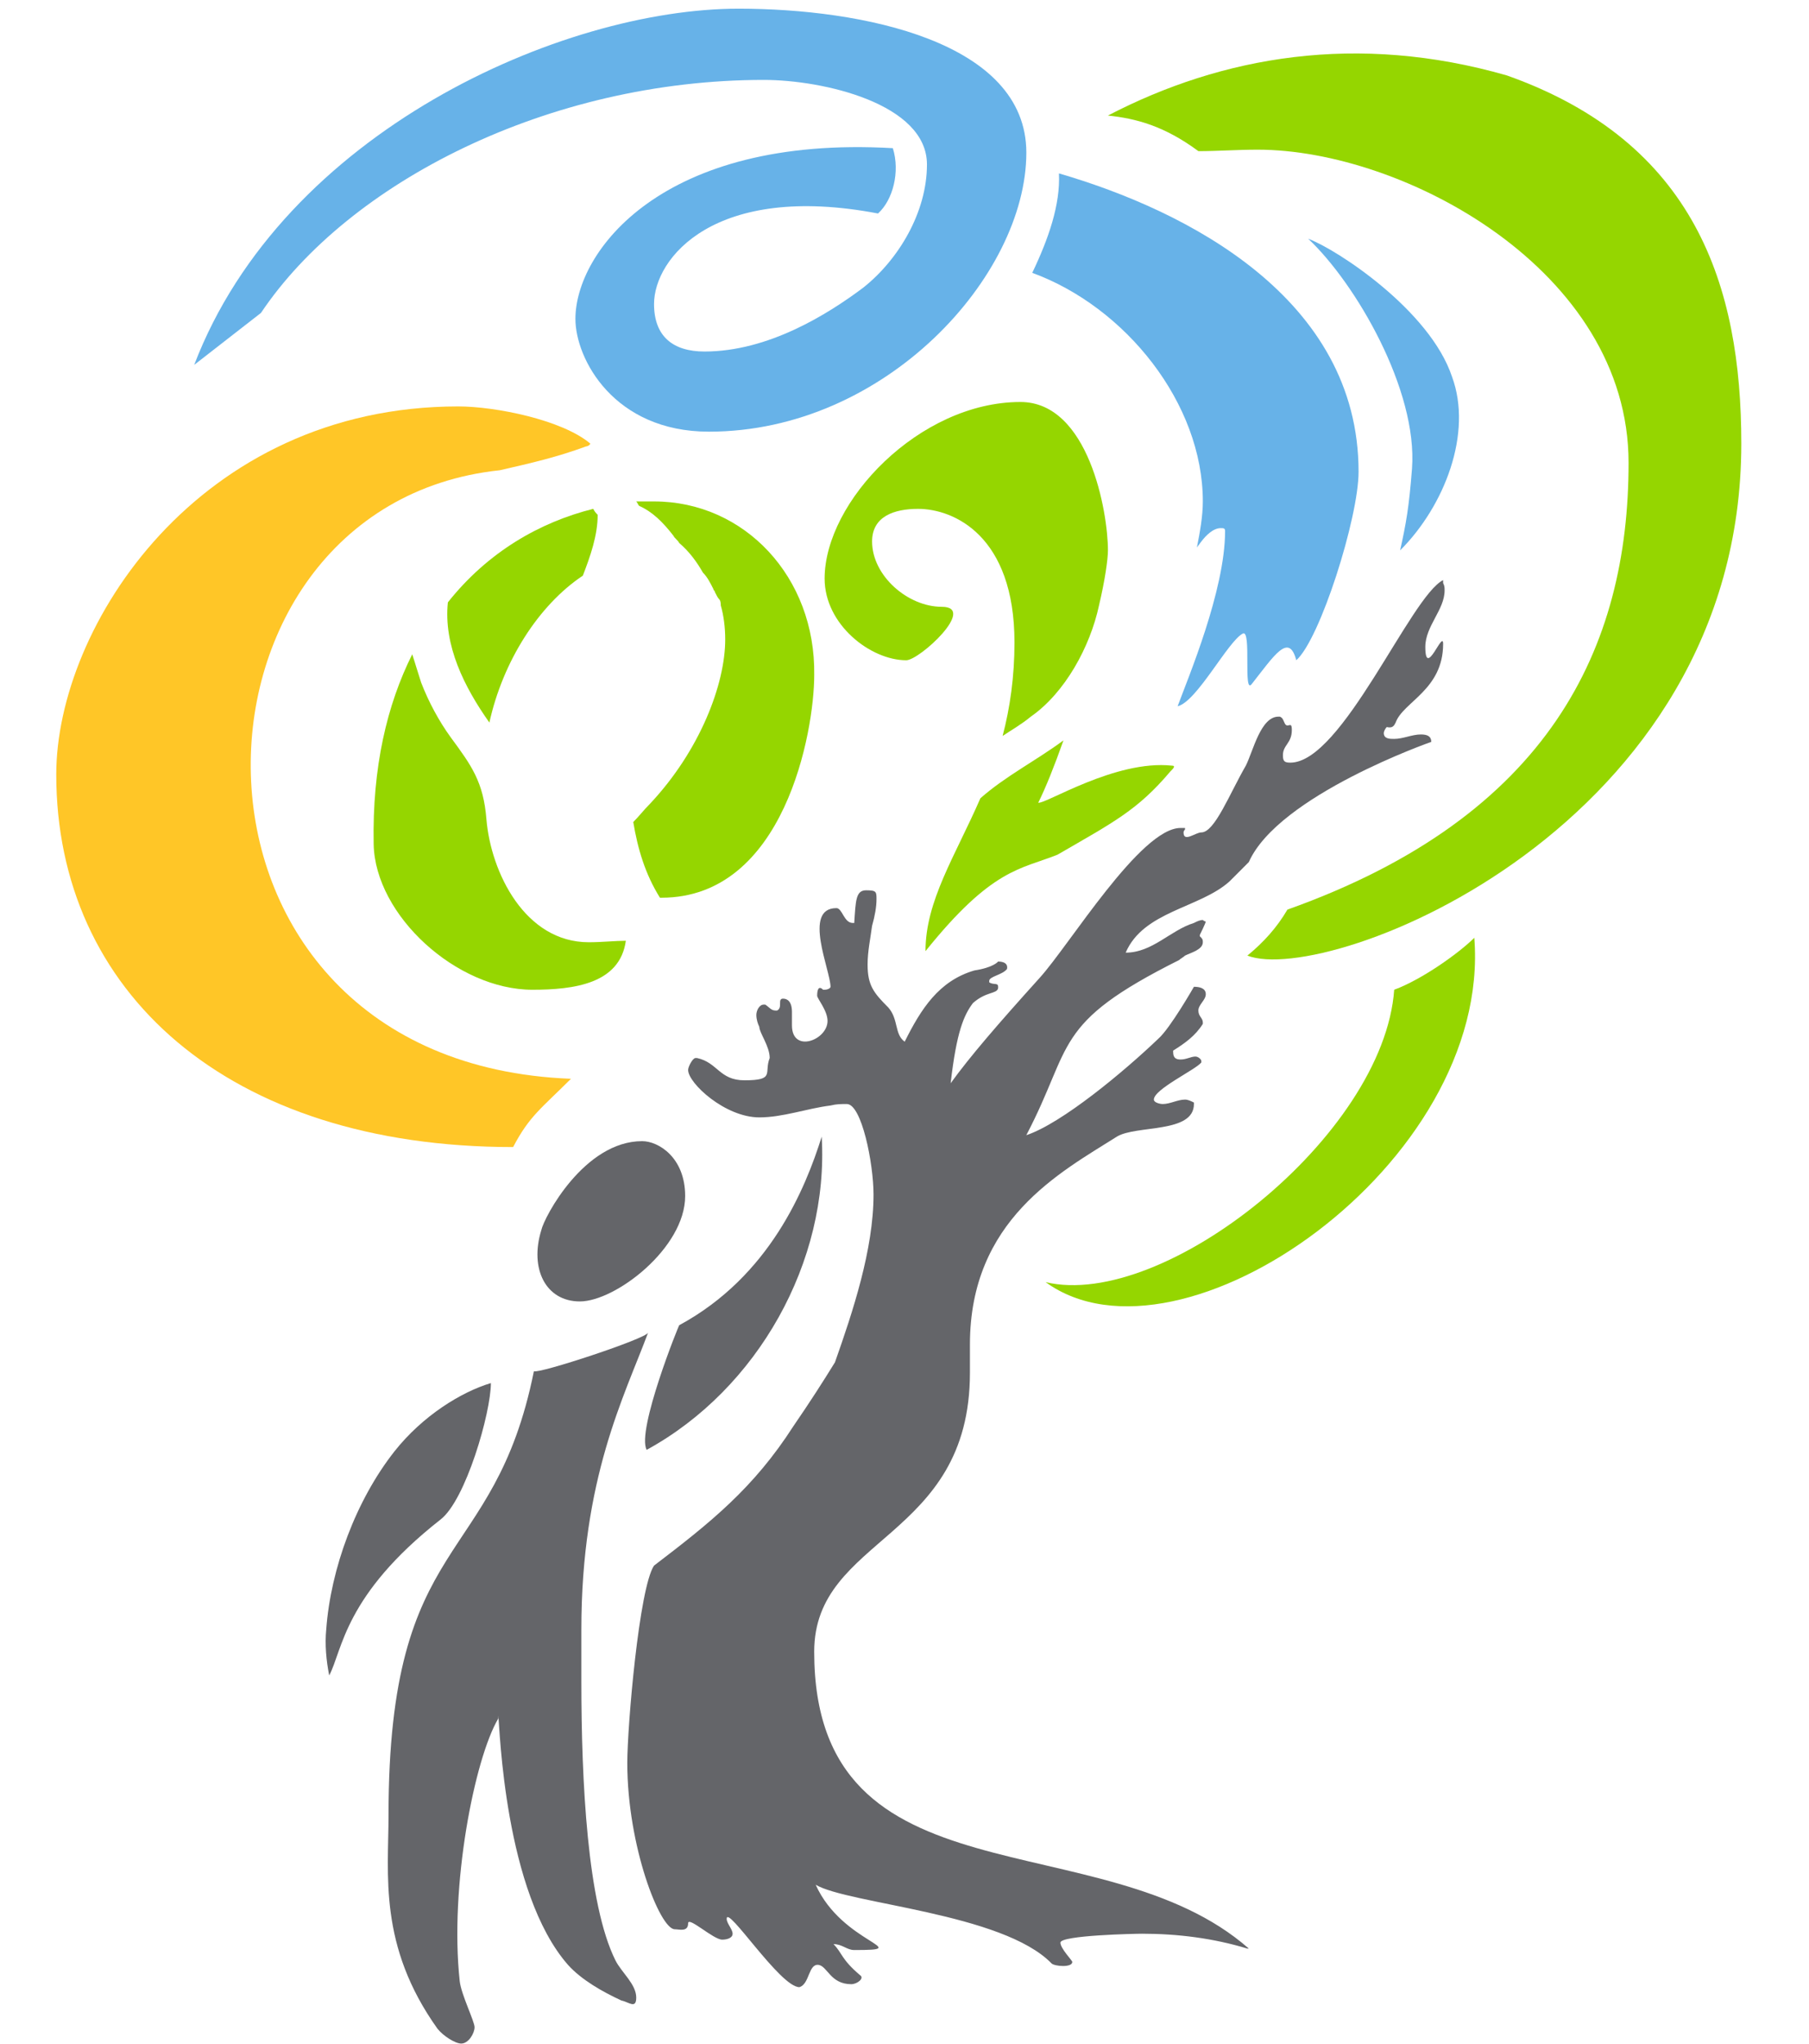 <svg width="61.98" height="70" viewBox="0 0 93 112" fill="none" xmlns="http://www.w3.org/2000/svg">
<path d="M11.221 17.144C16.019 9.988 26.996 4.378 38.787 4.378C42.039 4.378 47.731 5.679 47.731 9.013C47.731 11.615 46.186 14.217 44.235 15.762C42.283 17.225 39.031 19.258 35.534 19.258C33.827 19.258 32.77 18.445 32.77 16.656C32.77 14.135 36.103 9.988 45.048 11.696C45.861 10.964 46.268 9.419 45.861 8.118C33.176 7.386 28.46 13.81 28.46 17.469C28.46 19.665 30.574 23.649 35.778 23.649C45.455 23.649 53.179 15.111 53.179 8.362C53.179 2.264 44.154 0.475 37.404 0.475C27.728 0.475 12.441 7.224 7.562 19.99L11.221 17.144Z" fill="#67B2E8"/>
<path d="M62.529 29.992C62.692 29.178 62.854 28.284 62.854 27.471C62.854 22.104 58.626 16.819 53.503 14.948C54.398 13.078 55.048 11.208 54.967 9.5C61.96 11.533 71.392 16.331 71.392 25.845C71.392 28.365 69.278 35.033 67.977 36.171C67.57 34.627 66.757 35.928 65.538 37.472C65.05 38.123 65.538 34.464 65.05 34.708C64.237 35.114 62.529 38.448 61.472 38.692C62.041 37.147 64.074 32.35 64.074 29.097C64.074 28.934 63.993 28.934 63.83 28.934C63.423 28.934 63.017 29.341 62.773 29.666" fill="#67B2E8"/>
<path d="M48.545 33.244C46.675 33.244 44.723 31.537 44.723 29.666C44.723 28.284 45.943 27.878 47.244 27.878C49.196 27.878 52.529 29.341 52.529 35.196C52.529 37.066 52.286 38.774 51.879 40.319C52.367 39.993 52.936 39.668 53.424 39.261C55.294 37.961 56.676 35.44 57.164 33.163C57.49 31.781 57.652 30.642 57.652 30.154C57.652 28.04 56.595 22.023 52.855 22.023C47.325 22.023 42.121 27.471 42.121 31.699C42.121 34.22 44.642 36.172 46.594 36.172C47.325 36.172 50.497 33.244 48.545 33.244Z" fill="#95D600"/>
<path d="M61.15 41.945C58.059 41.62 54.238 44.059 53.831 43.978C54.238 43.164 54.726 41.945 55.214 40.562C53.669 41.701 52.042 42.514 50.66 43.734C49.278 46.905 47.651 49.344 47.651 52.109C51.31 47.556 52.855 47.637 54.888 46.824C57.978 45.035 59.279 44.384 61.068 42.27C61.231 42.108 61.393 41.945 61.15 41.945Z" fill="#95D600"/>
<path d="M28.867 31.537C29.274 30.48 29.68 29.341 29.68 28.203C29.599 28.121 29.518 28.04 29.436 27.877C26.509 28.609 23.663 30.235 21.468 33C21.224 35.358 22.362 37.635 23.744 39.587C24.476 36.253 26.428 33.163 28.867 31.537Z" fill="#95D600"/>
<path d="M29.191 51.621C25.694 51.621 23.824 47.799 23.58 44.872C23.417 42.839 22.767 41.945 21.628 40.4C20.978 39.505 20.409 38.448 20.002 37.391C19.84 36.903 19.677 36.334 19.514 35.846C18.132 38.611 17.319 42.026 17.4 46.254C17.481 50.157 21.954 54.223 26.101 54.223C28.378 54.223 30.898 53.898 31.224 51.54C30.654 51.54 29.922 51.621 29.191 51.621Z" fill="#95D600"/>
<path d="M32.769 27.471H31.793C31.875 27.552 31.875 27.634 31.956 27.715C32.688 28.04 33.257 28.61 33.826 29.341C33.907 29.504 34.07 29.585 34.151 29.748C34.721 30.236 35.127 30.805 35.452 31.374C35.696 31.618 35.859 31.944 36.022 32.269C36.022 32.35 36.103 32.35 36.103 32.431C36.184 32.594 36.266 32.757 36.347 32.838C36.428 32.919 36.428 33.082 36.428 33.163C36.591 33.732 36.672 34.383 36.672 35.033C36.672 37.473 35.29 41.132 32.525 44.059C32.2 44.385 31.956 44.71 31.631 45.035C31.875 46.499 32.281 47.881 33.094 49.182H33.176C39.925 49.182 41.551 40.075 41.551 36.985C41.632 31.618 37.729 27.471 32.769 27.471Z" fill="#95D600"/>
<path d="M73.424 39.587C73.831 38.449 76.027 37.798 76.027 35.277C76.027 34.464 75.051 37.229 75.051 35.44C75.051 34.301 76.108 33.407 76.108 32.35C76.108 32.187 76.108 32.106 76.027 31.943V31.781C74.238 32.675 70.497 41.782 67.651 41.782C67.326 41.782 67.245 41.701 67.245 41.376C67.245 40.807 67.733 40.725 67.733 39.993C67.733 39.424 67.489 39.993 67.326 39.587C67.245 39.424 67.245 39.343 67.082 39.262H67.001C66.025 39.262 65.618 41.132 65.212 41.945C64.317 43.49 63.504 45.604 62.772 45.604C62.447 45.604 61.797 46.173 61.797 45.604C61.797 45.523 61.878 45.441 61.878 45.441V45.36H61.634C59.438 45.36 55.535 51.784 53.909 53.573C51.632 56.094 50.087 57.883 49.03 59.346C49.356 56.5 49.762 55.606 50.25 54.955C50.982 54.305 51.551 54.467 51.632 54.142V54.061C51.632 53.817 51.389 53.979 51.145 53.817V53.736C51.145 53.492 51.876 53.41 52.12 53.085C52.202 52.678 51.714 52.678 51.632 52.678C51.632 52.678 51.389 53.004 50.331 53.166C48.38 53.736 47.404 55.28 46.51 57.069C45.94 56.663 46.184 55.85 45.615 55.199C44.802 54.386 44.477 53.979 44.477 52.841C44.477 52.109 44.639 51.377 44.721 50.727C44.883 50.158 44.965 49.67 44.965 49.263C44.965 48.857 44.965 48.775 44.395 48.775C43.826 48.775 43.826 49.344 43.745 50.564H43.664C43.176 50.564 43.094 49.751 42.769 49.751C40.899 49.751 42.444 53.166 42.444 54.061C42.444 54.142 42.281 54.223 42.119 54.223H42.037C41.793 53.979 41.712 54.223 41.712 54.549C41.712 54.711 42.281 55.362 42.281 55.931C42.281 56.988 40.33 57.72 40.33 56.175V55.443C40.33 54.874 40.086 54.711 39.842 54.711C39.517 54.711 39.842 55.199 39.517 55.362H39.435C39.191 55.362 39.11 55.199 38.866 55.036H38.785C38.541 55.036 38.378 55.362 38.378 55.606C38.378 55.85 38.46 56.094 38.541 56.256C38.541 56.581 39.11 57.313 39.11 57.964C38.785 58.777 39.435 59.184 37.728 59.184C36.345 59.184 36.264 58.208 35.126 57.964H35.044C34.882 57.964 34.638 58.452 34.638 58.614C34.638 59.346 36.671 61.216 38.541 61.216C39.842 61.216 41.143 60.728 42.444 60.566C42.769 60.484 43.013 60.484 43.338 60.484C44.151 60.484 44.802 63.737 44.802 65.445C44.802 68.453 43.664 71.868 42.688 74.633C42.037 75.69 41.306 76.829 40.411 78.13C38.216 81.545 35.858 83.415 32.768 85.773C31.954 86.993 31.304 94.555 31.304 96.588C31.304 101.141 33.093 105.695 33.906 105.695C34.15 105.695 34.638 105.858 34.638 105.37C34.638 104.963 36.02 106.264 36.508 106.264C36.752 106.264 37.077 106.183 37.077 105.939C37.077 105.695 36.752 105.37 36.752 105.126C36.752 104.313 39.679 108.866 40.736 108.866C41.306 108.704 41.224 107.565 41.793 107.647C42.281 107.728 42.444 108.704 43.582 108.704C43.908 108.704 44.314 108.378 44.07 108.216C43.013 107.321 43.094 106.996 42.607 106.508C43.094 106.508 43.338 106.833 43.745 106.833C47.16 106.833 43.094 106.508 41.631 103.256C43.42 104.313 51.876 104.801 54.56 107.565C54.722 107.728 55.698 107.809 55.698 107.484C55.698 107.403 55.048 106.752 55.048 106.427C55.048 106.02 59.195 105.939 59.52 105.939C61.471 105.939 63.423 106.183 65.293 106.752H65.374C57.324 99.678 41.55 104.557 41.55 90.489C41.55 84.147 50.087 84.391 50.087 75.202V73.657C50.087 66.827 55.048 64.225 58.138 62.273C59.195 61.623 62.366 62.111 62.366 60.484V60.403C62.203 60.322 62.041 60.241 61.878 60.241C61.471 60.241 61.065 60.484 60.658 60.484C60.496 60.484 60.17 60.403 60.17 60.241C60.17 59.671 62.447 58.614 62.772 58.208V58.126C62.772 58.045 62.61 57.883 62.447 57.883C62.203 57.883 61.959 58.045 61.634 58.045C61.39 58.045 61.227 57.964 61.227 57.639V57.557C61.878 57.151 62.447 56.744 62.854 56.094V56.012C62.854 55.768 62.61 55.687 62.61 55.362C62.61 55.036 63.016 54.793 63.016 54.467C63.016 54.142 62.691 54.061 62.366 54.061C62.366 54.061 61.065 56.337 60.414 56.907C58.544 58.696 55.129 61.542 53.177 62.192C55.779 57.232 54.56 56.094 61.553 52.597C61.634 52.516 61.797 52.434 61.878 52.353C62.203 52.191 62.854 52.028 62.854 51.621C62.854 51.54 62.854 51.459 62.772 51.377L62.691 51.296V51.215C62.691 51.215 63.016 50.564 63.016 50.483C62.935 50.483 62.854 50.402 62.854 50.402C62.691 50.402 62.529 50.483 62.366 50.564C61.065 50.971 60.089 52.191 58.625 52.191C59.601 49.914 62.691 49.751 64.317 48.288L65.374 47.23C67.001 43.571 75.376 40.644 75.376 40.644C75.376 40.319 75.132 40.237 74.807 40.237C74.319 40.237 73.831 40.481 73.343 40.481C73.099 40.481 72.774 40.481 72.774 40.156C72.774 40.075 72.855 39.912 72.937 39.831C73.262 39.912 73.343 39.749 73.424 39.587Z" fill="#646569"/>
<path d="M76.515 20.64C75.296 16.981 70.173 13.647 68.628 13.078C71.23 15.518 74.645 21.372 74.32 25.682C74.157 27.796 73.995 28.69 73.669 30.154C76.109 27.715 77.654 23.73 76.515 20.64Z" fill="#67B2E8"/>
<path d="M28.703 71.299C30.655 71.299 34.476 68.372 34.476 65.526C34.476 63.412 33.013 62.518 32.118 62.518C28.947 62.518 26.752 66.665 26.589 67.396C25.939 69.511 26.833 71.299 28.703 71.299Z" fill="#646569"/>
<path d="M32.365 79.43C38.464 76.096 42.367 69.103 41.961 62.273C41.066 65.119 39.114 69.916 34.154 72.6C34.154 72.519 31.796 78.373 32.365 79.43Z" fill="#646569"/>
<path d="M23.826 75.772C22.2 76.259 20.086 77.56 18.541 79.512C16.427 82.195 15.044 85.936 14.8 89.27C14.719 90.083 14.8 90.977 14.963 91.79C15.695 90.408 15.776 87.399 21.061 83.252C22.444 82.195 23.826 77.398 23.826 75.772Z" fill="#646569"/>
<path d="M22.931 111.062C22.931 110.736 22.199 109.273 22.118 108.541C21.549 103.337 22.931 96.344 24.232 94.148V93.986C24.314 94.636 24.558 103.662 28.054 107.647C28.786 108.46 29.924 109.11 30.981 109.598C31.388 109.679 31.794 110.086 31.794 109.435C31.794 108.704 30.981 108.053 30.656 107.403C29.111 104.313 28.786 97.564 28.786 92.116V89.27C28.786 80.976 31.144 76.503 32.445 73.007C32.364 73.332 26.428 75.284 26.184 75.121C23.988 86.017 18.215 83.822 18.215 99.434C18.215 102.686 17.646 106.589 20.898 111.143C21.224 111.55 21.874 111.956 22.199 111.956C22.606 111.956 22.931 111.387 22.931 111.062Z" fill="#646569"/>
<path d="M29.273 24.299C29.273 24.38 29.11 24.462 29.029 24.462C27.484 25.031 26.102 25.356 24.313 25.763C5.855 27.714 5.123 58.207 28.216 59.101C26.59 60.727 25.939 61.134 25.045 62.842C9.351 62.842 0 54.304 0 42.432C0 34.301 7.806 22.266 22.036 22.266C24.069 22.266 27.728 22.998 29.273 24.299Z" fill="#FFC627"/>
<path d="M54.236 70.242C60.741 71.787 72.776 62.192 73.345 54.223C74.89 53.654 76.923 52.19 77.736 51.377C78.712 63.737 61.636 75.609 54.236 70.242Z" fill="#95D600"/>
<path d="M79.525 4.134C89.852 7.793 92.373 15.681 92.373 24.3C92.373 45.36 69.686 54.061 65.296 52.353C66.19 51.621 66.922 50.808 67.491 49.833C81.884 44.71 86.193 35.44 86.193 25.357C86.193 14.786 73.834 8.2 65.865 8.2C64.726 8.2 63.669 8.281 62.612 8.281C60.742 6.899 59.197 6.492 57.652 6.33C63.913 3.077 71.313 1.776 79.525 4.134Z" fill="#95D600"/>
</svg>
